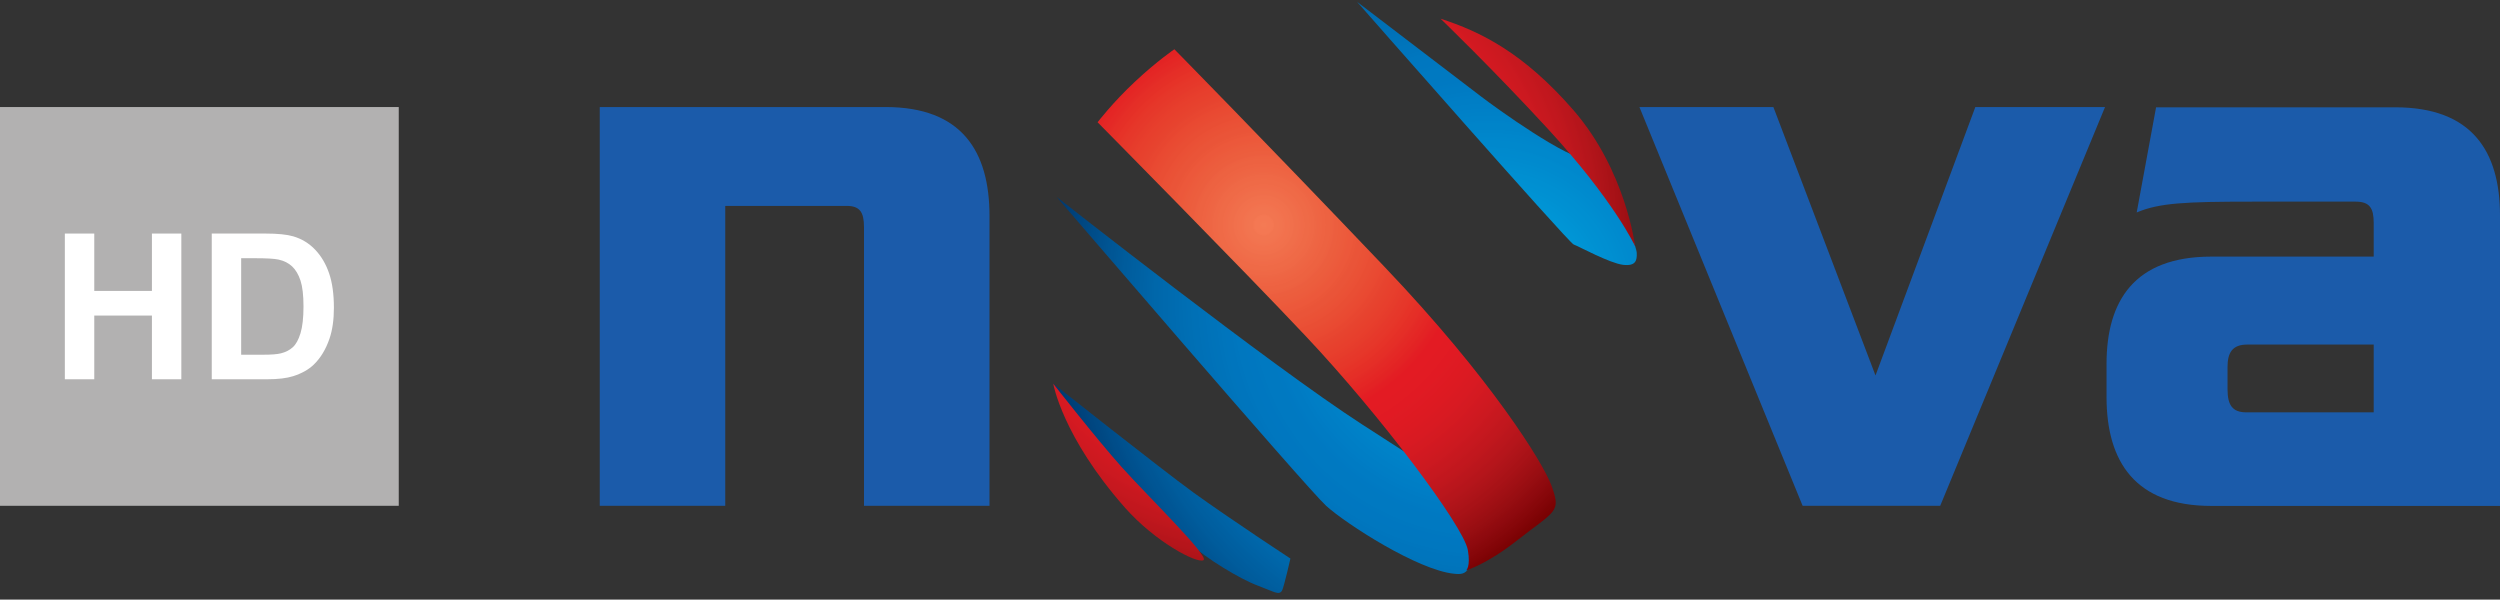<?xml version="1.0" encoding="UTF-8" standalone="no"?>
<svg xmlns="http://www.w3.org/2000/svg" height="143.91" viewBox="0 0 600 143.908" width="600" version="1.1" xmlns:xlink="http://www.w3.org/1999/xlink">
 <rect x="0" y="0" width="600" height="143.908" fill="#333333" stroke="none"/>
 <defs>
  <radialGradient id="b" xlink:href="#f" gradientUnits="userSpaceOnUse" cy="0" cx="0" gradientTransform="matrix(108.56 0 0 108.01 357.57 71.997)" r="1"/>
  <radialGradient id="f" gradientUnits="userSpaceOnUse" cy="0" cx="0" gradientTransform="matrix(96.06 0 0 96.06 308.93 421.57)" r="1">
   <stop stop-color="#18b1e7" offset="0"/>
   <stop stop-color="#12b0e6" offset=".004"/>
   <stop stop-color="#0dafe6" offset=".008"/>
   <stop stop-color="#0dafe6" offset=".012"/>
   <stop stop-color="#08afe6" offset=".016"/>
   <stop stop-color="#0baee5" offset=".02"/>
   <stop stop-color="#05ade5" offset=".024"/>
   <stop stop-color="#05ade5" offset=".027"/>
   <stop stop-color="#00ade4" offset=".031"/>
   <stop stop-color="#00ace4" offset=".035"/>
   <stop stop-color="#00ace4" offset=".039"/>
   <stop stop-color="#00abe3" offset=".043"/>
   <stop stop-color="#00aae3" offset=".047"/>
   <stop stop-color="#00aae3" offset=".051"/>
   <stop stop-color="#00aae2" offset=".055"/>
   <stop stop-color="#00a9e2" offset=".059"/>
   <stop stop-color="#00a8e1" offset=".063"/>
   <stop stop-color="#00a8e1" offset=".067"/>
   <stop stop-color="#00a8e1" offset=".071"/>
   <stop stop-color="#00a7e1" offset=".075"/>
   <stop stop-color="#00a7e1" offset=".078"/>
   <stop stop-color="#00a6e0" offset=".082"/>
   <stop stop-color="#00a5e0" offset=".086"/>
   <stop stop-color="#00a5e0" offset=".09"/>
   <stop stop-color="#00a5df" offset=".094"/>
   <stop stop-color="#00a5df" offset=".098"/>
   <stop stop-color="#00a4df" offset=".102"/>
   <stop stop-color="#00a3de" offset=".106"/>
   <stop stop-color="#00a3de" offset=".11"/>
   <stop stop-color="#00a3de" offset=".114"/>
   <stop stop-color="#00a2dd" offset=".118"/>
   <stop stop-color="#00a1dd" offset=".122"/>
   <stop stop-color="#00a1dd" offset=".125"/>
   <stop stop-color="#00a1dd" offset=".129"/>
   <stop stop-color="#00a0dc" offset=".133"/>
   <stop stop-color="#00a0dc" offset=".137"/>
   <stop stop-color="#009fdc" offset=".141"/>
   <stop stop-color="#009edb" offset=".145"/>
   <stop stop-color="#009edb" offset=".149"/>
   <stop stop-color="#009edb" offset=".153"/>
   <stop stop-color="#009dda" offset=".157"/>
   <stop stop-color="#009dda" offset=".161"/>
   <stop stop-color="#009cda" offset=".165"/>
   <stop stop-color="#009cda" offset=".169"/>
   <stop stop-color="#009cd9" offset=".173"/>
   <stop stop-color="#009bd9" offset=".176"/>
   <stop stop-color="#009ad9" offset=".18"/>
   <stop stop-color="#009ad9" offset=".184"/>
   <stop stop-color="#009ad8" offset=".188"/>
   <stop stop-color="#0099d8" offset=".192"/>
   <stop stop-color="#0098d7" offset=".196"/>
   <stop stop-color="#0098d7" offset=".2"/>
   <stop stop-color="#0098d7" offset=".204"/>
   <stop stop-color="#0098d7" offset=".208"/>
   <stop stop-color="#0097d6" offset=".212"/>
   <stop stop-color="#0096d6" offset=".216"/>
   <stop stop-color="#0096d5" offset=".22"/>
   <stop stop-color="#0096d5" offset=".224"/>
   <stop stop-color="#0095d5" offset=".227"/>
   <stop stop-color="#0095d5" offset=".231"/>
   <stop stop-color="#0094d5" offset=".235"/>
   <stop stop-color="#0094d4" offset=".239"/>
   <stop stop-color="#0093d4" offset=".243"/>
   <stop stop-color="#0093d4" offset=".247"/>
   <stop stop-color="#0092d3" offset=".251"/>
   <stop stop-color="#0092d3" offset=".255"/>
   <stop stop-color="#0091d2" offset=".259"/>
   <stop stop-color="#0091d2" offset=".263"/>
   <stop stop-color="#0090d2" offset=".267"/>
   <stop stop-color="#0090d2" offset=".271"/>
   <stop stop-color="#0090d1" offset=".275"/>
   <stop stop-color="#008fd1" offset=".278"/>
   <stop stop-color="#008fd1" offset=".282"/>
   <stop stop-color="#008fd1" offset=".286"/>
   <stop stop-color="#008ed0" offset=".29"/>
   <stop stop-color="#008ed0" offset=".294"/>
   <stop stop-color="#008dd0" offset=".298"/>
   <stop stop-color="#008dcf" offset=".302"/>
   <stop stop-color="#008ccf" offset=".306"/>
   <stop stop-color="#008ccf" offset=".31"/>
   <stop stop-color="#008bce" offset=".314"/>
   <stop stop-color="#008bce" offset=".318"/>
   <stop stop-color="#008ace" offset=".322"/>
   <stop stop-color="#008ace" offset=".325"/>
   <stop stop-color="#008acd" offset=".329"/>
   <stop stop-color="#008acd" offset=".333"/>
   <stop stop-color="#0089cd" offset=".337"/>
   <stop stop-color="#08C" offset=".341"/>
   <stop stop-color="#08C" offset=".345"/>
   <stop stop-color="#08C" offset=".349"/>
   <stop stop-color="#08C" offset=".353"/>
   <stop stop-color="#0087cc" offset=".357"/>
   <stop stop-color="#0087cb" offset=".361"/>
   <stop stop-color="#0086cb" offset=".365"/>
   <stop stop-color="#0086cb" offset=".369"/>
   <stop stop-color="#0085ca" offset=".373"/>
   <stop stop-color="#0085ca" offset=".376"/>
   <stop stop-color="#0084c9" offset=".38"/>
   <stop stop-color="#0084c9" offset=".384"/>
   <stop stop-color="#0084c9" offset=".388"/>
   <stop stop-color="#0084c9" offset=".392"/>
   <stop stop-color="#0083c9" offset=".396"/>
   <stop stop-color="#0082c8" offset=".4"/>
   <stop stop-color="#0082c8" offset=".404"/>
   <stop stop-color="#0082c8" offset=".408"/>
   <stop stop-color="#0081c7" offset=".412"/>
   <stop stop-color="#0081c7" offset=".416"/>
   <stop stop-color="#0080c7" offset=".42"/>
   <stop stop-color="#0080c7" offset=".424"/>
   <stop stop-color="#007fc6" offset=".427"/>
   <stop stop-color="#007fc6" offset=".431"/>
   <stop stop-color="#007fc6" offset=".435"/>
   <stop stop-color="#007ec5" offset=".439"/>
   <stop stop-color="#007ec5" offset=".443"/>
   <stop stop-color="#007ec5" offset=".447"/>
   <stop stop-color="#007dc5" offset=".451"/>
   <stop stop-color="#007dc5" offset=".455"/>
   <stop stop-color="#007cc4" offset=".459"/>
   <stop stop-color="#007cc4" offset=".463"/>
   <stop stop-color="#007bc3" offset=".467"/>
   <stop stop-color="#007bc3" offset=".471"/>
   <stop stop-color="#007bc3" offset=".475"/>
   <stop stop-color="#007bc3" offset=".478"/>
   <stop stop-color="#007ac3" offset=".482"/>
   <stop stop-color="#007ac2" offset=".486"/>
   <stop stop-color="#0079c2" offset=".49"/>
   <stop stop-color="#0079c2" offset=".494"/>
   <stop stop-color="#0079c1" offset=".498"/>
   <stop stop-color="#0079c1" offset=".502"/>
   <stop stop-color="#0079c1" offset=".506"/>
   <stop stop-color="#0079c1" offset=".51"/>
   <stop stop-color="#0079c1" offset=".514"/>
   <stop stop-color="#0079c1" offset=".518"/>
   <stop stop-color="#0079c1" offset=".522"/>
   <stop stop-color="#0079c1" offset=".525"/>
   <stop stop-color="#0078c0" offset=".529"/>
   <stop stop-color="#0078c0" offset=".533"/>
   <stop stop-color="#0077c0" offset=".537"/>
   <stop stop-color="#0077c0" offset=".541"/>
   <stop stop-color="#0077c0" offset=".545"/>
   <stop stop-color="#0077c0" offset=".549"/>
   <stop stop-color="#0077bf" offset=".553"/>
   <stop stop-color="#0077bf" offset=".557"/>
   <stop stop-color="#0077bf" offset=".561"/>
   <stop stop-color="#0077bf" offset=".565"/>
   <stop stop-color="#0076be" offset=".569"/>
   <stop stop-color="#0076be" offset=".573"/>
   <stop stop-color="#0075bd" offset=".576"/>
   <stop stop-color="#0075bd" offset=".58"/>
   <stop stop-color="#0075bd" offset=".584"/>
   <stop stop-color="#0075bd" offset=".588"/>
   <stop stop-color="#0075bc" offset=".592"/>
   <stop stop-color="#0075bc" offset=".596"/>
   <stop stop-color="#0074bb" offset=".6"/>
   <stop stop-color="#0074bb" offset=".604"/>
   <stop stop-color="#0073ba" offset=".608"/>
   <stop stop-color="#0073ba" offset=".612"/>
   <stop stop-color="#0073b9" offset=".616"/>
   <stop stop-color="#0073b9" offset=".62"/>
   <stop stop-color="#0072b9" offset=".624"/>
   <stop stop-color="#0072b9" offset=".627"/>
   <stop stop-color="#0071b8" offset=".631"/>
   <stop stop-color="#0071b8" offset=".635"/>
   <stop stop-color="#0071b7" offset=".639"/>
   <stop stop-color="#0071b7" offset=".643"/>
   <stop stop-color="#0070b6" offset=".647"/>
   <stop stop-color="#0070b6" offset=".651"/>
   <stop stop-color="#0070b6" offset=".655"/>
   <stop stop-color="#0070b5" offset=".659"/>
   <stop stop-color="#006fb4" offset=".663"/>
   <stop stop-color="#006fb4" offset=".667"/>
   <stop stop-color="#006eb4" offset=".671"/>
   <stop stop-color="#006eb3" offset=".675"/>
   <stop stop-color="#006eb3" offset=".678"/>
   <stop stop-color="#006db2" offset=".682"/>
   <stop stop-color="#006db2" offset=".686"/>
   <stop stop-color="#006cb1" offset=".69"/>
   <stop stop-color="#006cb1" offset=".694"/>
   <stop stop-color="#006bb0" offset=".698"/>
   <stop stop-color="#006bb0" offset=".702"/>
   <stop stop-color="#006baf" offset=".706"/>
   <stop stop-color="#006aae" offset=".71"/>
   <stop stop-color="#0069ad" offset=".714"/>
   <stop stop-color="#0069ad" offset=".718"/>
   <stop stop-color="#0069ad" offset=".722"/>
   <stop stop-color="#0068ac" offset=".725"/>
   <stop stop-color="#0068ab" offset=".729"/>
   <stop stop-color="#0067ab" offset=".733"/>
   <stop stop-color="#0067aa" offset=".737"/>
   <stop stop-color="#0067aa" offset=".741"/>
   <stop stop-color="#0066a9" offset=".745"/>
   <stop stop-color="#0065a8" offset=".749"/>
   <stop stop-color="#0065a7" offset=".753"/>
   <stop stop-color="#0064a7" offset=".757"/>
   <stop stop-color="#0063a6" offset=".761"/>
   <stop stop-color="#0063a5" offset=".765"/>
   <stop stop-color="#0062a4" offset=".769"/>
   <stop stop-color="#0062a4" offset=".773"/>
   <stop stop-color="#0061a2" offset=".776"/>
   <stop stop-color="#0060a2" offset=".78"/>
   <stop stop-color="#0060a1" offset=".784"/>
   <stop stop-color="#005fa0" offset=".788"/>
   <stop stop-color="#005fa0" offset=".792"/>
   <stop stop-color="#005e9f" offset=".796"/>
   <stop stop-color="#005d9e" offset=".8"/>
   <stop stop-color="#005d9d" offset=".804"/>
   <stop stop-color="#005c9c" offset=".808"/>
   <stop stop-color="#005c9c" offset=".812"/>
   <stop stop-color="#005b9b" offset=".816"/>
   <stop stop-color="#005a99" offset=".82"/>
   <stop stop-color="#005999" offset=".824"/>
   <stop stop-color="#005998" offset=".827"/>
   <stop stop-color="#005897" offset=".831"/>
   <stop stop-color="#005796" offset=".835"/>
   <stop stop-color="#005695" offset=".839"/>
   <stop stop-color="#005695" offset=".843"/>
   <stop stop-color="#005594" offset=".847"/>
   <stop stop-color="#005593" offset=".851"/>
   <stop stop-color="#005492" offset=".855"/>
   <stop stop-color="#005391" offset=".859"/>
   <stop stop-color="#005290" offset=".863"/>
   <stop stop-color="#00518f" offset=".867"/>
   <stop stop-color="#00518e" offset=".871"/>
   <stop stop-color="#00508d" offset=".875"/>
   <stop stop-color="#004f8c" offset=".878"/>
   <stop stop-color="#004e8b" offset=".882"/>
   <stop stop-color="#004d8a" offset=".886"/>
   <stop stop-color="#004d89" offset=".89"/>
   <stop stop-color="#004c88" offset=".894"/>
   <stop stop-color="#004b86" offset=".898"/>
   <stop stop-color="#004a85" offset=".902"/>
   <stop stop-color="#004984" offset=".906"/>
   <stop stop-color="#004883" offset=".91"/>
   <stop stop-color="#004882" offset=".914"/>
   <stop stop-color="#004681" offset=".918"/>
   <stop stop-color="#004680" offset=".922"/>
   <stop stop-color="#00457f" offset=".925"/>
   <stop stop-color="#00447e" offset=".929"/>
   <stop stop-color="#00437d" offset=".933"/>
   <stop stop-color="#00437c" offset=".937"/>
   <stop stop-color="#00417a" offset=".941"/>
   <stop stop-color="#00417a" offset=".945"/>
   <stop stop-color="#004078" offset=".949"/>
   <stop stop-color="#003f77" offset=".953"/>
   <stop stop-color="#003e76" offset=".957"/>
   <stop stop-color="#003d74" offset=".961"/>
   <stop stop-color="#003b73" offset=".965"/>
   <stop stop-color="#003b72" offset=".969"/>
   <stop stop-color="#003a71" offset=".973"/>
   <stop stop-color="#003970" offset=".976"/>
   <stop stop-color="#00386f" offset=".98"/>
   <stop stop-color="#00376d" offset=".984"/>
   <stop stop-color="#00366c" offset=".988"/>
   <stop stop-color="#00346b" offset=".992"/>
   <stop stop-color="#00336a" offset=".996"/>
   <stop stop-color="#003369" offset="1"/>
  </radialGradient>
  <radialGradient id="c" gradientUnits="userSpaceOnUse" cy="0" cx="0" gradientTransform="matrix(108.56 0 0 108.01 357.57 71.997)" r="1">
   <stop stop-color="#18b1e7" offset="0"/>
   <stop stop-color="#12b0e6" offset=".004"/>
   <stop stop-color="#0dafe6" offset=".008"/>
   <stop stop-color="#0dafe6" offset=".012"/>
   <stop stop-color="#08afe6" offset=".016"/>
   <stop stop-color="#0baee5" offset=".02"/>
   <stop stop-color="#05ade5" offset=".024"/>
   <stop stop-color="#05ade5" offset=".027"/>
   <stop stop-color="#00ade4" offset=".031"/>
   <stop stop-color="#00ace4" offset=".035"/>
   <stop stop-color="#00ace4" offset=".039"/>
   <stop stop-color="#00abe3" offset=".043"/>
   <stop stop-color="#00aae3" offset=".047"/>
   <stop stop-color="#00aae3" offset=".051"/>
   <stop stop-color="#00aae2" offset=".055"/>
   <stop stop-color="#00a9e2" offset=".059"/>
   <stop stop-color="#00a8e1" offset=".063"/>
   <stop stop-color="#00a8e1" offset=".067"/>
   <stop stop-color="#00a8e1" offset=".071"/>
   <stop stop-color="#00a7e1" offset=".075"/>
   <stop stop-color="#00a7e1" offset=".078"/>
   <stop stop-color="#00a6e0" offset=".082"/>
   <stop stop-color="#00a5e0" offset=".086"/>
   <stop stop-color="#00a5e0" offset=".09"/>
   <stop stop-color="#00a5df" offset=".094"/>
   <stop stop-color="#00a5df" offset=".098"/>
   <stop stop-color="#00a4df" offset=".102"/>
   <stop stop-color="#00a3de" offset=".106"/>
   <stop stop-color="#00a3de" offset=".11"/>
   <stop stop-color="#00a3de" offset=".114"/>
   <stop stop-color="#00a2dd" offset=".118"/>
   <stop stop-color="#00a1dd" offset=".122"/>
   <stop stop-color="#00a1dd" offset=".125"/>
   <stop stop-color="#00a1dd" offset=".129"/>
   <stop stop-color="#00a0dc" offset=".133"/>
   <stop stop-color="#00a0dc" offset=".137"/>
   <stop stop-color="#009fdc" offset=".141"/>
   <stop stop-color="#009edb" offset=".145"/>
   <stop stop-color="#009edb" offset=".149"/>
   <stop stop-color="#009edb" offset=".153"/>
   <stop stop-color="#009dda" offset=".157"/>
   <stop stop-color="#009dda" offset=".161"/>
   <stop stop-color="#009cda" offset=".165"/>
   <stop stop-color="#009cda" offset=".169"/>
   <stop stop-color="#009cd9" offset=".173"/>
   <stop stop-color="#009bd9" offset=".176"/>
   <stop stop-color="#009ad9" offset=".18"/>
   <stop stop-color="#009ad9" offset=".184"/>
   <stop stop-color="#009ad8" offset=".188"/>
   <stop stop-color="#0099d8" offset=".192"/>
   <stop stop-color="#0098d7" offset=".196"/>
   <stop stop-color="#0098d7" offset=".2"/>
   <stop stop-color="#0098d7" offset=".204"/>
   <stop stop-color="#0098d7" offset=".208"/>
   <stop stop-color="#0097d6" offset=".212"/>
   <stop stop-color="#0096d6" offset=".216"/>
   <stop stop-color="#0096d5" offset=".22"/>
   <stop stop-color="#0096d5" offset=".224"/>
   <stop stop-color="#0095d5" offset=".227"/>
   <stop stop-color="#0095d5" offset=".231"/>
   <stop stop-color="#0094d5" offset=".235"/>
   <stop stop-color="#0094d4" offset=".239"/>
   <stop stop-color="#0093d4" offset=".243"/>
   <stop stop-color="#0093d4" offset=".247"/>
   <stop stop-color="#0092d3" offset=".251"/>
   <stop stop-color="#0092d3" offset=".255"/>
   <stop stop-color="#0091d2" offset=".259"/>
   <stop stop-color="#0091d2" offset=".263"/>
   <stop stop-color="#0090d2" offset=".267"/>
   <stop stop-color="#0090d2" offset=".271"/>
   <stop stop-color="#0090d1" offset=".275"/>
   <stop stop-color="#008fd1" offset=".278"/>
   <stop stop-color="#008fd1" offset=".282"/>
   <stop stop-color="#008fd1" offset=".286"/>
   <stop stop-color="#008ed0" offset=".29"/>
   <stop stop-color="#008ed0" offset=".294"/>
   <stop stop-color="#008dd0" offset=".298"/>
   <stop stop-color="#008dcf" offset=".302"/>
   <stop stop-color="#008ccf" offset=".306"/>
   <stop stop-color="#008ccf" offset=".31"/>
   <stop stop-color="#008bce" offset=".314"/>
   <stop stop-color="#008bce" offset=".318"/>
   <stop stop-color="#008ace" offset=".322"/>
   <stop stop-color="#008ace" offset=".325"/>
   <stop stop-color="#008acd" offset=".329"/>
   <stop stop-color="#008acd" offset=".333"/>
   <stop stop-color="#0089cd" offset=".337"/>
   <stop stop-color="#08C" offset=".341"/>
   <stop stop-color="#08C" offset=".345"/>
   <stop stop-color="#08C" offset=".349"/>
   <stop stop-color="#08C" offset=".353"/>
   <stop stop-color="#0087cc" offset=".357"/>
   <stop stop-color="#0087cb" offset=".361"/>
   <stop stop-color="#0086cb" offset=".365"/>
   <stop stop-color="#0086cb" offset=".369"/>
   <stop stop-color="#0085ca" offset=".373"/>
   <stop stop-color="#0085ca" offset=".376"/>
   <stop stop-color="#0084c9" offset=".38"/>
   <stop stop-color="#0084c9" offset=".384"/>
   <stop stop-color="#0084c9" offset=".388"/>
   <stop stop-color="#0084c9" offset=".392"/>
   <stop stop-color="#0083c9" offset=".396"/>
   <stop stop-color="#0082c8" offset=".4"/>
   <stop stop-color="#0082c8" offset=".404"/>
   <stop stop-color="#0082c8" offset=".408"/>
   <stop stop-color="#0081c7" offset=".412"/>
   <stop stop-color="#0081c7" offset=".416"/>
   <stop stop-color="#0080c7" offset=".42"/>
   <stop stop-color="#0080c7" offset=".424"/>
   <stop stop-color="#007fc6" offset=".427"/>
   <stop stop-color="#007fc6" offset=".431"/>
   <stop stop-color="#007fc6" offset=".435"/>
   <stop stop-color="#007ec5" offset=".439"/>
   <stop stop-color="#007ec5" offset=".443"/>
   <stop stop-color="#007ec5" offset=".447"/>
   <stop stop-color="#007dc5" offset=".451"/>
   <stop stop-color="#007dc5" offset=".455"/>
   <stop stop-color="#007cc4" offset=".459"/>
   <stop stop-color="#007cc4" offset=".463"/>
   <stop stop-color="#007bc3" offset=".467"/>
   <stop stop-color="#007bc3" offset=".471"/>
   <stop stop-color="#007bc3" offset=".475"/>
   <stop stop-color="#007bc3" offset=".478"/>
   <stop stop-color="#007ac3" offset=".482"/>
   <stop stop-color="#007ac2" offset=".486"/>
   <stop stop-color="#0079c2" offset=".49"/>
   <stop stop-color="#0079c2" offset=".494"/>
   <stop stop-color="#0079c1" offset=".498"/>
   <stop stop-color="#0079c1" offset=".502"/>
   <stop stop-color="#0079c1" offset=".506"/>
   <stop stop-color="#0079c1" offset=".51"/>
   <stop stop-color="#0079c1" offset=".514"/>
   <stop stop-color="#0079c1" offset=".518"/>
   <stop stop-color="#0079c1" offset=".522"/>
   <stop stop-color="#0079c1" offset=".525"/>
   <stop stop-color="#0078c0" offset=".529"/>
   <stop stop-color="#0078c0" offset=".533"/>
   <stop stop-color="#0077c0" offset=".537"/>
   <stop stop-color="#0077c0" offset=".541"/>
   <stop stop-color="#0077c0" offset=".545"/>
   <stop stop-color="#0077c0" offset=".549"/>
   <stop stop-color="#0077bf" offset=".553"/>
   <stop stop-color="#0077bf" offset=".557"/>
   <stop stop-color="#0077bf" offset=".561"/>
   <stop stop-color="#0077bf" offset=".565"/>
   <stop stop-color="#0076be" offset=".569"/>
   <stop stop-color="#0076be" offset=".573"/>
   <stop stop-color="#0075bd" offset=".576"/>
   <stop stop-color="#0075bd" offset=".58"/>
   <stop stop-color="#0075bd" offset=".584"/>
   <stop stop-color="#0075bd" offset=".588"/>
   <stop stop-color="#0075bc" offset=".592"/>
   <stop stop-color="#0075bc" offset=".596"/>
   <stop stop-color="#0074bb" offset=".6"/>
   <stop stop-color="#0074bb" offset=".604"/>
   <stop stop-color="#0073ba" offset=".608"/>
   <stop stop-color="#0073ba" offset=".612"/>
   <stop stop-color="#0073b9" offset=".616"/>
   <stop stop-color="#0073b9" offset=".62"/>
   <stop stop-color="#0072b9" offset=".624"/>
   <stop stop-color="#0072b9" offset=".627"/>
   <stop stop-color="#0071b8" offset=".631"/>
   <stop stop-color="#0071b8" offset=".635"/>
   <stop stop-color="#0071b7" offset=".639"/>
   <stop stop-color="#0071b7" offset=".643"/>
   <stop stop-color="#0070b6" offset=".647"/>
   <stop stop-color="#0070b6" offset=".651"/>
   <stop stop-color="#0070b6" offset=".655"/>
   <stop stop-color="#0070b5" offset=".659"/>
   <stop stop-color="#006fb4" offset=".663"/>
   <stop stop-color="#006fb4" offset=".667"/>
   <stop stop-color="#006eb4" offset=".671"/>
   <stop stop-color="#006eb3" offset=".675"/>
   <stop stop-color="#006eb3" offset=".678"/>
   <stop stop-color="#006db2" offset=".682"/>
   <stop stop-color="#006db2" offset=".686"/>
   <stop stop-color="#006cb1" offset=".69"/>
   <stop stop-color="#006cb1" offset=".694"/>
   <stop stop-color="#006bb0" offset=".698"/>
   <stop stop-color="#006bb0" offset=".702"/>
   <stop stop-color="#006baf" offset=".706"/>
   <stop stop-color="#006aae" offset=".71"/>
   <stop stop-color="#0069ad" offset=".714"/>
   <stop stop-color="#0069ad" offset=".718"/>
   <stop stop-color="#0069ad" offset=".722"/>
   <stop stop-color="#0068ac" offset=".725"/>
   <stop stop-color="#0068ab" offset=".729"/>
   <stop stop-color="#0067ab" offset=".733"/>
   <stop stop-color="#0067aa" offset=".737"/>
   <stop stop-color="#0067aa" offset=".741"/>
   <stop stop-color="#0066a9" offset=".745"/>
   <stop stop-color="#0065a8" offset=".749"/>
   <stop stop-color="#0065a7" offset=".753"/>
   <stop stop-color="#0064a7" offset=".757"/>
   <stop stop-color="#0063a6" offset=".761"/>
   <stop stop-color="#0063a5" offset=".765"/>
   <stop stop-color="#0062a4" offset=".769"/>
   <stop stop-color="#0062a4" offset=".773"/>
   <stop stop-color="#0061a2" offset=".776"/>
   <stop stop-color="#0060a2" offset=".78"/>
   <stop stop-color="#0060a1" offset=".784"/>
   <stop stop-color="#005fa0" offset=".788"/>
   <stop stop-color="#005fa0" offset=".792"/>
   <stop stop-color="#005e9f" offset=".796"/>
   <stop stop-color="#005d9e" offset=".8"/>
   <stop stop-color="#005d9d" offset=".804"/>
   <stop stop-color="#005c9c" offset=".808"/>
   <stop stop-color="#005c9c" offset=".812"/>
   <stop stop-color="#005b9b" offset=".816"/>
   <stop stop-color="#005a99" offset=".82"/>
   <stop stop-color="#005999" offset=".824"/>
   <stop stop-color="#005998" offset=".827"/>
   <stop stop-color="#005897" offset=".831"/>
   <stop stop-color="#005796" offset=".835"/>
   <stop stop-color="#005695" offset=".839"/>
   <stop stop-color="#005695" offset=".843"/>
   <stop stop-color="#005594" offset=".847"/>
   <stop stop-color="#005593" offset=".851"/>
   <stop stop-color="#005492" offset=".855"/>
   <stop stop-color="#005391" offset=".859"/>
   <stop stop-color="#005290" offset=".863"/>
   <stop stop-color="#00518f" offset=".867"/>
   <stop stop-color="#00518e" offset=".871"/>
   <stop stop-color="#00508d" offset=".875"/>
   <stop stop-color="#004f8c" offset=".878"/>
   <stop stop-color="#004e8b" offset=".882"/>
   <stop stop-color="#004d8a" offset=".886"/>
   <stop stop-color="#004d89" offset=".89"/>
   <stop stop-color="#004c88" offset=".894"/>
   <stop stop-color="#004b86" offset=".898"/>
   <stop stop-color="#004a85" offset=".902"/>
   <stop stop-color="#004984" offset=".906"/>
   <stop stop-color="#004883" offset=".91"/>
   <stop stop-color="#004882" offset=".914"/>
   <stop stop-color="#004681" offset=".918"/>
   <stop stop-color="#004680" offset=".922"/>
   <stop stop-color="#00457f" offset=".925"/>
   <stop stop-color="#00447e" offset=".929"/>
   <stop stop-color="#00437d" offset=".933"/>
   <stop stop-color="#00437c" offset=".937"/>
   <stop stop-color="#00417a" offset=".941"/>
   <stop stop-color="#00417a" offset=".945"/>
   <stop stop-color="#004078" offset=".949"/>
   <stop stop-color="#003f77" offset=".953"/>
   <stop stop-color="#003e76" offset=".957"/>
   <stop stop-color="#003d74" offset=".961"/>
   <stop stop-color="#003b73" offset=".965"/>
   <stop stop-color="#003b72" offset=".969"/>
   <stop stop-color="#003a71" offset=".973"/>
   <stop stop-color="#003970" offset=".976"/>
   <stop stop-color="#00386f" offset=".98"/>
   <stop stop-color="#00376d" offset=".984"/>
   <stop stop-color="#00366c" offset=".988"/>
   <stop stop-color="#00346b" offset=".992"/>
   <stop stop-color="#00336a" offset=".996"/>
   <stop stop-color="#003369" offset="1"/>
  </radialGradient>
  <radialGradient id="d" gradientUnits="userSpaceOnUse" cy="0" cx="0" gradientTransform="matrix(108.56 0 0 108.01 357.57 71.997)" r="1">
   <stop stop-color="#18b1e7" offset="0"/>
   <stop stop-color="#12b0e6" offset=".004"/>
   <stop stop-color="#0dafe6" offset=".008"/>
   <stop stop-color="#0dafe6" offset=".012"/>
   <stop stop-color="#08afe6" offset=".016"/>
   <stop stop-color="#0baee5" offset=".02"/>
   <stop stop-color="#05ade5" offset=".024"/>
   <stop stop-color="#05ade5" offset=".027"/>
   <stop stop-color="#00ade4" offset=".031"/>
   <stop stop-color="#00ace4" offset=".035"/>
   <stop stop-color="#00ace4" offset=".039"/>
   <stop stop-color="#00abe3" offset=".043"/>
   <stop stop-color="#00aae3" offset=".047"/>
   <stop stop-color="#00aae3" offset=".051"/>
   <stop stop-color="#00aae2" offset=".055"/>
   <stop stop-color="#00a9e2" offset=".059"/>
   <stop stop-color="#00a8e1" offset=".063"/>
   <stop stop-color="#00a8e1" offset=".067"/>
   <stop stop-color="#00a8e1" offset=".071"/>
   <stop stop-color="#00a7e1" offset=".075"/>
   <stop stop-color="#00a7e1" offset=".078"/>
   <stop stop-color="#00a6e0" offset=".082"/>
   <stop stop-color="#00a5e0" offset=".086"/>
   <stop stop-color="#00a5e0" offset=".09"/>
   <stop stop-color="#00a5df" offset=".094"/>
   <stop stop-color="#00a5df" offset=".098"/>
   <stop stop-color="#00a4df" offset=".102"/>
   <stop stop-color="#00a3de" offset=".106"/>
   <stop stop-color="#00a3de" offset=".11"/>
   <stop stop-color="#00a3de" offset=".114"/>
   <stop stop-color="#00a2dd" offset=".118"/>
   <stop stop-color="#00a1dd" offset=".122"/>
   <stop stop-color="#00a1dd" offset=".125"/>
   <stop stop-color="#00a1dd" offset=".129"/>
   <stop stop-color="#00a0dc" offset=".133"/>
   <stop stop-color="#00a0dc" offset=".137"/>
   <stop stop-color="#009fdc" offset=".141"/>
   <stop stop-color="#009edb" offset=".145"/>
   <stop stop-color="#009edb" offset=".149"/>
   <stop stop-color="#009edb" offset=".153"/>
   <stop stop-color="#009dda" offset=".157"/>
   <stop stop-color="#009dda" offset=".161"/>
   <stop stop-color="#009cda" offset=".165"/>
   <stop stop-color="#009cda" offset=".169"/>
   <stop stop-color="#009cd9" offset=".173"/>
   <stop stop-color="#009bd9" offset=".176"/>
   <stop stop-color="#009ad9" offset=".18"/>
   <stop stop-color="#009ad9" offset=".184"/>
   <stop stop-color="#009ad8" offset=".188"/>
   <stop stop-color="#0099d8" offset=".192"/>
   <stop stop-color="#0098d7" offset=".196"/>
   <stop stop-color="#0098d7" offset=".2"/>
   <stop stop-color="#0098d7" offset=".204"/>
   <stop stop-color="#0098d7" offset=".208"/>
   <stop stop-color="#0097d6" offset=".212"/>
   <stop stop-color="#0096d6" offset=".216"/>
   <stop stop-color="#0096d5" offset=".22"/>
   <stop stop-color="#0096d5" offset=".224"/>
   <stop stop-color="#0095d5" offset=".227"/>
   <stop stop-color="#0095d5" offset=".231"/>
   <stop stop-color="#0094d5" offset=".235"/>
   <stop stop-color="#0094d4" offset=".239"/>
   <stop stop-color="#0093d4" offset=".243"/>
   <stop stop-color="#0093d4" offset=".247"/>
   <stop stop-color="#0092d3" offset=".251"/>
   <stop stop-color="#0092d3" offset=".255"/>
   <stop stop-color="#0091d2" offset=".259"/>
   <stop stop-color="#0091d2" offset=".263"/>
   <stop stop-color="#0090d2" offset=".267"/>
   <stop stop-color="#0090d2" offset=".271"/>
   <stop stop-color="#0090d1" offset=".275"/>
   <stop stop-color="#008fd1" offset=".278"/>
   <stop stop-color="#008fd1" offset=".282"/>
   <stop stop-color="#008fd1" offset=".286"/>
   <stop stop-color="#008ed0" offset=".29"/>
   <stop stop-color="#008ed0" offset=".294"/>
   <stop stop-color="#008dd0" offset=".298"/>
   <stop stop-color="#008dcf" offset=".302"/>
   <stop stop-color="#008ccf" offset=".306"/>
   <stop stop-color="#008ccf" offset=".31"/>
   <stop stop-color="#008bce" offset=".314"/>
   <stop stop-color="#008bce" offset=".318"/>
   <stop stop-color="#008ace" offset=".322"/>
   <stop stop-color="#008ace" offset=".325"/>
   <stop stop-color="#008acd" offset=".329"/>
   <stop stop-color="#008acd" offset=".333"/>
   <stop stop-color="#0089cd" offset=".337"/>
   <stop stop-color="#08C" offset=".341"/>
   <stop stop-color="#08C" offset=".345"/>
   <stop stop-color="#08C" offset=".349"/>
   <stop stop-color="#08C" offset=".353"/>
   <stop stop-color="#0087cc" offset=".357"/>
   <stop stop-color="#0087cb" offset=".361"/>
   <stop stop-color="#0086cb" offset=".365"/>
   <stop stop-color="#0086cb" offset=".369"/>
   <stop stop-color="#0085ca" offset=".373"/>
   <stop stop-color="#0085ca" offset=".376"/>
   <stop stop-color="#0084c9" offset=".38"/>
   <stop stop-color="#0084c9" offset=".384"/>
   <stop stop-color="#0084c9" offset=".388"/>
   <stop stop-color="#0084c9" offset=".392"/>
   <stop stop-color="#0083c9" offset=".396"/>
   <stop stop-color="#0082c8" offset=".4"/>
   <stop stop-color="#0082c8" offset=".404"/>
   <stop stop-color="#0082c8" offset=".408"/>
   <stop stop-color="#0081c7" offset=".412"/>
   <stop stop-color="#0081c7" offset=".416"/>
   <stop stop-color="#0080c7" offset=".42"/>
   <stop stop-color="#0080c7" offset=".424"/>
   <stop stop-color="#007fc6" offset=".427"/>
   <stop stop-color="#007fc6" offset=".431"/>
   <stop stop-color="#007fc6" offset=".435"/>
   <stop stop-color="#007ec5" offset=".439"/>
   <stop stop-color="#007ec5" offset=".443"/>
   <stop stop-color="#007ec5" offset=".447"/>
   <stop stop-color="#007dc5" offset=".451"/>
   <stop stop-color="#007dc5" offset=".455"/>
   <stop stop-color="#007cc4" offset=".459"/>
   <stop stop-color="#007cc4" offset=".463"/>
   <stop stop-color="#007bc3" offset=".467"/>
   <stop stop-color="#007bc3" offset=".471"/>
   <stop stop-color="#007bc3" offset=".475"/>
   <stop stop-color="#007bc3" offset=".478"/>
   <stop stop-color="#007ac3" offset=".482"/>
   <stop stop-color="#007ac2" offset=".486"/>
   <stop stop-color="#0079c2" offset=".49"/>
   <stop stop-color="#0079c2" offset=".494"/>
   <stop stop-color="#0079c1" offset=".498"/>
   <stop stop-color="#0079c1" offset=".502"/>
   <stop stop-color="#0079c1" offset=".506"/>
   <stop stop-color="#0079c1" offset=".51"/>
   <stop stop-color="#0079c1" offset=".514"/>
   <stop stop-color="#0079c1" offset=".518"/>
   <stop stop-color="#0079c1" offset=".522"/>
   <stop stop-color="#0079c1" offset=".525"/>
   <stop stop-color="#0078c0" offset=".529"/>
   <stop stop-color="#0078c0" offset=".533"/>
   <stop stop-color="#0077c0" offset=".537"/>
   <stop stop-color="#0077c0" offset=".541"/>
   <stop stop-color="#0077c0" offset=".545"/>
   <stop stop-color="#0077c0" offset=".549"/>
   <stop stop-color="#0077bf" offset=".553"/>
   <stop stop-color="#0077bf" offset=".557"/>
   <stop stop-color="#0077bf" offset=".561"/>
   <stop stop-color="#0077bf" offset=".565"/>
   <stop stop-color="#0076be" offset=".569"/>
   <stop stop-color="#0076be" offset=".573"/>
   <stop stop-color="#0075bd" offset=".576"/>
   <stop stop-color="#0075bd" offset=".58"/>
   <stop stop-color="#0075bd" offset=".584"/>
   <stop stop-color="#0075bd" offset=".588"/>
   <stop stop-color="#0075bc" offset=".592"/>
   <stop stop-color="#0075bc" offset=".596"/>
   <stop stop-color="#0074bb" offset=".6"/>
   <stop stop-color="#0074bb" offset=".604"/>
   <stop stop-color="#0073ba" offset=".608"/>
   <stop stop-color="#0073ba" offset=".612"/>
   <stop stop-color="#0073b9" offset=".616"/>
   <stop stop-color="#0073b9" offset=".62"/>
   <stop stop-color="#0072b9" offset=".624"/>
   <stop stop-color="#0072b9" offset=".627"/>
   <stop stop-color="#0071b8" offset=".631"/>
   <stop stop-color="#0071b8" offset=".635"/>
   <stop stop-color="#0071b7" offset=".639"/>
   <stop stop-color="#0071b7" offset=".643"/>
   <stop stop-color="#0070b6" offset=".647"/>
   <stop stop-color="#0070b6" offset=".651"/>
   <stop stop-color="#0070b6" offset=".655"/>
   <stop stop-color="#0070b5" offset=".659"/>
   <stop stop-color="#006fb4" offset=".663"/>
   <stop stop-color="#006fb4" offset=".667"/>
   <stop stop-color="#006eb4" offset=".671"/>
   <stop stop-color="#006eb3" offset=".675"/>
   <stop stop-color="#006eb3" offset=".678"/>
   <stop stop-color="#006db2" offset=".682"/>
   <stop stop-color="#006db2" offset=".686"/>
   <stop stop-color="#006cb1" offset=".69"/>
   <stop stop-color="#006cb1" offset=".694"/>
   <stop stop-color="#006bb0" offset=".698"/>
   <stop stop-color="#006bb0" offset=".702"/>
   <stop stop-color="#006baf" offset=".706"/>
   <stop stop-color="#006aae" offset=".71"/>
   <stop stop-color="#0069ad" offset=".714"/>
   <stop stop-color="#0069ad" offset=".718"/>
   <stop stop-color="#0069ad" offset=".722"/>
   <stop stop-color="#0068ac" offset=".725"/>
   <stop stop-color="#0068ab" offset=".729"/>
   <stop stop-color="#0067ab" offset=".733"/>
   <stop stop-color="#0067aa" offset=".737"/>
   <stop stop-color="#0067aa" offset=".741"/>
   <stop stop-color="#0066a9" offset=".745"/>
   <stop stop-color="#0065a8" offset=".749"/>
   <stop stop-color="#0065a7" offset=".753"/>
   <stop stop-color="#0064a7" offset=".757"/>
   <stop stop-color="#0063a6" offset=".761"/>
   <stop stop-color="#0063a5" offset=".765"/>
   <stop stop-color="#0062a4" offset=".769"/>
   <stop stop-color="#0062a4" offset=".773"/>
   <stop stop-color="#0061a2" offset=".776"/>
   <stop stop-color="#0060a2" offset=".78"/>
   <stop stop-color="#0060a1" offset=".784"/>
   <stop stop-color="#005fa0" offset=".788"/>
   <stop stop-color="#005fa0" offset=".792"/>
   <stop stop-color="#005e9f" offset=".796"/>
   <stop stop-color="#005d9e" offset=".8"/>
   <stop stop-color="#005d9d" offset=".804"/>
   <stop stop-color="#005c9c" offset=".808"/>
   <stop stop-color="#005c9c" offset=".812"/>
   <stop stop-color="#005b9b" offset=".816"/>
   <stop stop-color="#005a99" offset=".82"/>
   <stop stop-color="#005999" offset=".824"/>
   <stop stop-color="#005998" offset=".827"/>
   <stop stop-color="#005897" offset=".831"/>
   <stop stop-color="#005796" offset=".835"/>
   <stop stop-color="#005695" offset=".839"/>
   <stop stop-color="#005695" offset=".843"/>
   <stop stop-color="#005594" offset=".847"/>
   <stop stop-color="#005593" offset=".851"/>
   <stop stop-color="#005492" offset=".855"/>
   <stop stop-color="#005391" offset=".859"/>
   <stop stop-color="#005290" offset=".863"/>
   <stop stop-color="#00518f" offset=".867"/>
   <stop stop-color="#00518e" offset=".871"/>
   <stop stop-color="#00508d" offset=".875"/>
   <stop stop-color="#004f8c" offset=".878"/>
   <stop stop-color="#004e8b" offset=".882"/>
   <stop stop-color="#004d8a" offset=".886"/>
   <stop stop-color="#004d89" offset=".89"/>
   <stop stop-color="#004c88" offset=".894"/>
   <stop stop-color="#004b86" offset=".898"/>
   <stop stop-color="#004a85" offset=".902"/>
   <stop stop-color="#004984" offset=".906"/>
   <stop stop-color="#004883" offset=".91"/>
   <stop stop-color="#004882" offset=".914"/>
   <stop stop-color="#004681" offset=".918"/>
   <stop stop-color="#004680" offset=".922"/>
   <stop stop-color="#00457f" offset=".925"/>
   <stop stop-color="#00447e" offset=".929"/>
   <stop stop-color="#00437d" offset=".933"/>
   <stop stop-color="#00437c" offset=".937"/>
   <stop stop-color="#00417a" offset=".941"/>
   <stop stop-color="#00417a" offset=".945"/>
   <stop stop-color="#004078" offset=".949"/>
   <stop stop-color="#003f77" offset=".953"/>
   <stop stop-color="#003e76" offset=".957"/>
   <stop stop-color="#003d74" offset=".961"/>
   <stop stop-color="#003b73" offset=".965"/>
   <stop stop-color="#003b72" offset=".969"/>
   <stop stop-color="#003a71" offset=".973"/>
   <stop stop-color="#003970" offset=".976"/>
   <stop stop-color="#00386f" offset=".98"/>
   <stop stop-color="#00376d" offset=".984"/>
   <stop stop-color="#00366c" offset=".988"/>
   <stop stop-color="#00346b" offset=".992"/>
   <stop stop-color="#00336a" offset=".996"/>
   <stop stop-color="#003369" offset="1"/>
  </radialGradient>
  <radialGradient id="a" xlink:href="#g" gradientUnits="userSpaceOnUse" cy="0" cx="0" gradientTransform="matrix(98.219 0 0 97.72 303.29 53.993)" r="1"/>
  <radialGradient id="g" gradientUnits="userSpaceOnUse" cy="0" cx="0" gradientTransform="matrix(86.909 0 0 86.909 260.9 405.56)" r="1">
   <stop stop-color="#f47a54" offset="0"/>
   <stop stop-color="#f47a54" offset=".004"/>
   <stop stop-color="#f47953" offset=".008"/>
   <stop stop-color="#f47853" offset=".012"/>
   <stop stop-color="#f47853" offset=".016"/>
   <stop stop-color="#f47853" offset=".02"/>
   <stop stop-color="#f47752" offset=".024"/>
   <stop stop-color="#f27550" offset=".027"/>
   <stop stop-color="#f27550" offset=".031"/>
   <stop stop-color="#f27550" offset=".035"/>
   <stop stop-color="#f27450" offset=".039"/>
   <stop stop-color="#f2744f" offset=".043"/>
   <stop stop-color="#f2734f" offset=".047"/>
   <stop stop-color="#f2724e" offset=".051"/>
   <stop stop-color="#f2714d" offset=".055"/>
   <stop stop-color="#f2714d" offset=".059"/>
   <stop stop-color="#f1714d" offset=".063"/>
   <stop stop-color="#f1704c" offset=".067"/>
   <stop stop-color="#f1704c" offset=".071"/>
   <stop stop-color="#f06e4b" offset=".075"/>
   <stop stop-color="#f06e4a" offset=".078"/>
   <stop stop-color="#f06e4a" offset=".082"/>
   <stop stop-color="#f06d4a" offset=".086"/>
   <stop stop-color="#f06c49" offset=".09"/>
   <stop stop-color="#f06b49" offset=".094"/>
   <stop stop-color="#f06b48" offset=".098"/>
   <stop stop-color="#ef6a47" offset=".102"/>
   <stop stop-color="#ef6a47" offset=".106"/>
   <stop stop-color="#ef6a47" offset=".11"/>
   <stop stop-color="#ef6946" offset=".114"/>
   <stop stop-color="#ef6846" offset=".118"/>
   <stop stop-color="#ef6846" offset=".122"/>
   <stop stop-color="#ee6745" offset=".125"/>
   <stop stop-color="#E64" offset=".129"/>
   <stop stop-color="#ee6544" offset=".133"/>
   <stop stop-color="#ee6543" offset=".137"/>
   <stop stop-color="#ee6443" offset=".141"/>
   <stop stop-color="#ee6342" offset=".145"/>
   <stop stop-color="#ee6342" offset=".149"/>
   <stop stop-color="#ed6241" offset=".153"/>
   <stop stop-color="#ed6241" offset=".157"/>
   <stop stop-color="#ed6241" offset=".161"/>
   <stop stop-color="#ed6140" offset=".165"/>
   <stop stop-color="#ed6040" offset=".169"/>
   <stop stop-color="#ec5e3f" offset=".173"/>
   <stop stop-color="#ec5e3e" offset=".176"/>
   <stop stop-color="#ec5e3e" offset=".18"/>
   <stop stop-color="#ec5d3d" offset=".184"/>
   <stop stop-color="#ec5d3d" offset=".188"/>
   <stop stop-color="#ec5c3d" offset=".192"/>
   <stop stop-color="#ec5b3d" offset=".196"/>
   <stop stop-color="#ec5b3c" offset=".2"/>
   <stop stop-color="#ec5a3b" offset=".204"/>
   <stop stop-color="#ec593b" offset=".208"/>
   <stop stop-color="#ec583b" offset=".212"/>
   <stop stop-color="#ec583b" offset=".216"/>
   <stop stop-color="#ec583a" offset=".22"/>
   <stop stop-color="#eb5639" offset=".224"/>
   <stop stop-color="#eb5639" offset=".227"/>
   <stop stop-color="#ea5538" offset=".231"/>
   <stop stop-color="#ea5438" offset=".235"/>
   <stop stop-color="#ea5438" offset=".239"/>
   <stop stop-color="#ea5438" offset=".243"/>
   <stop stop-color="#ea5337" offset=".247"/>
   <stop stop-color="#ea5236" offset=".251"/>
   <stop stop-color="#ea5236" offset=".255"/>
   <stop stop-color="#ea5136" offset=".259"/>
   <stop stop-color="#ea5036" offset=".263"/>
   <stop stop-color="#ea5035" offset=".267"/>
   <stop stop-color="#e94e34" offset=".271"/>
   <stop stop-color="#e94e34" offset=".275"/>
   <stop stop-color="#e94e34" offset=".278"/>
   <stop stop-color="#e94d34" offset=".282"/>
   <stop stop-color="#e94c33" offset=".286"/>
   <stop stop-color="#e94b33" offset=".29"/>
   <stop stop-color="#e94b32" offset=".294"/>
   <stop stop-color="#e94a32" offset=".298"/>
   <stop stop-color="#e94932" offset=".302"/>
   <stop stop-color="#e94931" offset=".306"/>
   <stop stop-color="#e84731" offset=".31"/>
   <stop stop-color="#e84630" offset=".314"/>
   <stop stop-color="#e84630" offset=".318"/>
   <stop stop-color="#e74530" offset=".322"/>
   <stop stop-color="#e7442f" offset=".325"/>
   <stop stop-color="#e7432f" offset=".329"/>
   <stop stop-color="#e7432e" offset=".333"/>
   <stop stop-color="#e7422e" offset=".337"/>
   <stop stop-color="#e7412e" offset=".341"/>
   <stop stop-color="#e7412d" offset=".345"/>
   <stop stop-color="#e7402d" offset=".349"/>
   <stop stop-color="#e73f2d" offset=".353"/>
   <stop stop-color="#e73f2d" offset=".357"/>
   <stop stop-color="#e73e2c" offset=".361"/>
   <stop stop-color="#e73d2c" offset=".365"/>
   <stop stop-color="#e63c2c" offset=".369"/>
   <stop stop-color="#e63c2b" offset=".373"/>
   <stop stop-color="#e63b2b" offset=".376"/>
   <stop stop-color="#e6392b" offset=".38"/>
   <stop stop-color="#e6392b" offset=".384"/>
   <stop stop-color="#e6382a" offset=".388"/>
   <stop stop-color="#e6372a" offset=".392"/>
   <stop stop-color="#e6372a" offset=".396"/>
   <stop stop-color="#e63629" offset=".4"/>
   <stop stop-color="#e63529" offset=".404"/>
   <stop stop-color="#e63328" offset=".408"/>
   <stop stop-color="#e63328" offset=".412"/>
   <stop stop-color="#e63228" offset=".416"/>
   <stop stop-color="#e53027" offset=".42"/>
   <stop stop-color="#e53027" offset=".424"/>
   <stop stop-color="#e52f27" offset=".427"/>
   <stop stop-color="#e52e27" offset=".431"/>
   <stop stop-color="#e52e27" offset=".435"/>
   <stop stop-color="#e42c27" offset=".439"/>
   <stop stop-color="#e42b26" offset=".443"/>
   <stop stop-color="#e42926" offset=".447"/>
   <stop stop-color="#e42926" offset=".451"/>
   <stop stop-color="#e42825" offset=".455"/>
   <stop stop-color="#e42625" offset=".459"/>
   <stop stop-color="#e42625" offset=".463"/>
   <stop stop-color="#e32524" offset=".467"/>
   <stop stop-color="#e32324" offset=".471"/>
   <stop stop-color="#e32324" offset=".475"/>
   <stop stop-color="#e32224" offset=".478"/>
   <stop stop-color="#e32024" offset=".482"/>
   <stop stop-color="#e31e24" offset=".486"/>
   <stop stop-color="#e31e23" offset=".49"/>
   <stop stop-color="#e31d23" offset=".494"/>
   <stop stop-color="#e31b23" offset=".498"/>
   <stop stop-color="#e31b23" offset=".502"/>
   <stop stop-color="#e31b23" offset=".506"/>
   <stop stop-color="#e31b23" offset=".51"/>
   <stop stop-color="#e31b23" offset=".514"/>
   <stop stop-color="#e31b23" offset=".518"/>
   <stop stop-color="#e31b23" offset=".522"/>
   <stop stop-color="#e21b23" offset=".525"/>
   <stop stop-color="#e21b23" offset=".529"/>
   <stop stop-color="#e21b23" offset=".533"/>
   <stop stop-color="#e21b23" offset=".537"/>
   <stop stop-color="#e21b23" offset=".541"/>
   <stop stop-color="#e21b23" offset=".545"/>
   <stop stop-color="#e11a23" offset=".549"/>
   <stop stop-color="#e11a23" offset=".553"/>
   <stop stop-color="#e11a23" offset=".557"/>
   <stop stop-color="#e11a23" offset=".561"/>
   <stop stop-color="#e11a23" offset=".565"/>
   <stop stop-color="#df1b23" offset=".569"/>
   <stop stop-color="#df1b23" offset=".573"/>
   <stop stop-color="#df1a23" offset=".576"/>
   <stop stop-color="#df1a23" offset=".58"/>
   <stop stop-color="#df1a23" offset=".584"/>
   <stop stop-color="#de1a22" offset=".588"/>
   <stop stop-color="#de1a22" offset=".592"/>
   <stop stop-color="#de1a22" offset=".596"/>
   <stop stop-color="#dd1a22" offset=".6"/>
   <stop stop-color="#dd1a22" offset=".604"/>
   <stop stop-color="#dc1a22" offset=".608"/>
   <stop stop-color="#dc1a22" offset=".612"/>
   <stop stop-color="#dc1a22" offset=".616"/>
   <stop stop-color="#db1a22" offset=".62"/>
   <stop stop-color="#da1a22" offset=".624"/>
   <stop stop-color="#da1a22" offset=".627"/>
   <stop stop-color="#d91a22" offset=".631"/>
   <stop stop-color="#d91a22" offset=".635"/>
   <stop stop-color="#d91a22" offset=".639"/>
   <stop stop-color="#d81a22" offset=".643"/>
   <stop stop-color="#d81a22" offset=".647"/>
   <stop stop-color="#d71a22" offset=".651"/>
   <stop stop-color="#d51a22" offset=".655"/>
   <stop stop-color="#d51a22" offset=".659"/>
   <stop stop-color="#d51a21" offset=".663"/>
   <stop stop-color="#d41a21" offset=".667"/>
   <stop stop-color="#d41a21" offset=".671"/>
   <stop stop-color="#d31921" offset=".675"/>
   <stop stop-color="#d21921" offset=".678"/>
   <stop stop-color="#d11921" offset=".682"/>
   <stop stop-color="#d11921" offset=".686"/>
   <stop stop-color="#d01921" offset=".69"/>
   <stop stop-color="#cf1921" offset=".694"/>
   <stop stop-color="#cf1920" offset=".698"/>
   <stop stop-color="#ce1920" offset=".702"/>
   <stop stop-color="#cd1920" offset=".706"/>
   <stop stop-color="#cc1920" offset=".71"/>
   <stop stop-color="#cc1920" offset=".714"/>
   <stop stop-color="#cb1920" offset=".718"/>
   <stop stop-color="#ca1820" offset=".722"/>
   <stop stop-color="#c9181f" offset=".725"/>
   <stop stop-color="#c8181f" offset=".729"/>
   <stop stop-color="#c7181f" offset=".733"/>
   <stop stop-color="#c7181f" offset=".737"/>
   <stop stop-color="#c6181f" offset=".741"/>
   <stop stop-color="#c5181f" offset=".745"/>
   <stop stop-color="#c4181e" offset=".749"/>
   <stop stop-color="#c3171e" offset=".753"/>
   <stop stop-color="#c2171e" offset=".757"/>
   <stop stop-color="#c2171e" offset=".761"/>
   <stop stop-color="#c1171e" offset=".765"/>
   <stop stop-color="#c0171d" offset=".769"/>
   <stop stop-color="#bf171d" offset=".773"/>
   <stop stop-color="#be171d" offset=".776"/>
   <stop stop-color="#bd161d" offset=".78"/>
   <stop stop-color="#bb161d" offset=".784"/>
   <stop stop-color="#bb161c" offset=".788"/>
   <stop stop-color="#ba161c" offset=".792"/>
   <stop stop-color="#b9161c" offset=".796"/>
   <stop stop-color="#b8151c" offset=".8"/>
   <stop stop-color="#b6151b" offset=".804"/>
   <stop stop-color="#b6151b" offset=".808"/>
   <stop stop-color="#b5151b" offset=".812"/>
   <stop stop-color="#b4151b" offset=".816"/>
   <stop stop-color="#b2151a" offset=".82"/>
   <stop stop-color="#b1141a" offset=".824"/>
   <stop stop-color="#b1141a" offset=".827"/>
   <stop stop-color="#af1419" offset=".831"/>
   <stop stop-color="#ae1419" offset=".835"/>
   <stop stop-color="#ad1319" offset=".839"/>
   <stop stop-color="#ac1318" offset=".843"/>
   <stop stop-color="#ab1318" offset=".847"/>
   <stop stop-color="#a91217" offset=".851"/>
   <stop stop-color="#a81217" offset=".855"/>
   <stop stop-color="#a81217" offset=".859"/>
   <stop stop-color="#a61116" offset=".863"/>
   <stop stop-color="#a51116" offset=".867"/>
   <stop stop-color="#a31115" offset=".871"/>
   <stop stop-color="#a21015" offset=".875"/>
   <stop stop-color="#a11015" offset=".878"/>
   <stop stop-color="#a01014" offset=".882"/>
   <stop stop-color="#9f0f14" offset=".886"/>
   <stop stop-color="#9d0f13" offset=".89"/>
   <stop stop-color="#9c0f13" offset=".894"/>
   <stop stop-color="#9b0e12" offset=".898"/>
   <stop stop-color="#990e12" offset=".902"/>
   <stop stop-color="#980e12" offset=".906"/>
   <stop stop-color="#970d11" offset=".91"/>
   <stop stop-color="#950d11" offset=".914"/>
   <stop stop-color="#940c10" offset=".918"/>
   <stop stop-color="#930b0f" offset=".922"/>
   <stop stop-color="#910b0f" offset=".925"/>
   <stop stop-color="#900a0f" offset=".929"/>
   <stop stop-color="#8f0a0e" offset=".933"/>
   <stop stop-color="#8e090e" offset=".937"/>
   <stop stop-color="#8c090d" offset=".941"/>
   <stop stop-color="#8b080c" offset=".945"/>
   <stop stop-color="#89080b" offset=".949"/>
   <stop stop-color="#88070a" offset=".953"/>
   <stop stop-color="#87070a" offset=".957"/>
   <stop stop-color="#850609" offset=".961"/>
   <stop stop-color="#840508" offset=".965"/>
   <stop stop-color="#830507" offset=".969"/>
   <stop stop-color="#810407" offset=".973"/>
   <stop stop-color="#800406" offset=".976"/>
   <stop stop-color="#7e0305" offset=".98"/>
   <stop stop-color="#7d0304" offset=".984"/>
   <stop stop-color="#7c0203" offset=".988"/>
   <stop stop-color="#7a0203" offset=".992"/>
   <stop stop-color="#790102" offset=".996"/>
   <stop stop-color="#770002" offset="1"/>
  </radialGradient>
  <radialGradient id="e" xlink:href="#h" gradientUnits="userSpaceOnUse" cy="0" cx="0" gradientTransform="matrix(98.22 0 0 97.721 303.29 53.993)" r="1"/>
  <radialGradient id="h" gradientUnits="userSpaceOnUse" cy="0" cx="0" gradientTransform="matrix(86.91 0 0 86.91 260.9 405.56)" r="1">
   <stop stop-color="#f47a54" offset="0"/>
   <stop stop-color="#f47a54" offset=".004"/>
   <stop stop-color="#f47953" offset=".008"/>
   <stop stop-color="#f47853" offset=".012"/>
   <stop stop-color="#f47853" offset=".016"/>
   <stop stop-color="#f47853" offset=".02"/>
   <stop stop-color="#f47752" offset=".024"/>
   <stop stop-color="#f27550" offset=".027"/>
   <stop stop-color="#f27550" offset=".031"/>
   <stop stop-color="#f27550" offset=".035"/>
   <stop stop-color="#f27450" offset=".039"/>
   <stop stop-color="#f2744f" offset=".043"/>
   <stop stop-color="#f2734f" offset=".047"/>
   <stop stop-color="#f2724e" offset=".051"/>
   <stop stop-color="#f2714d" offset=".055"/>
   <stop stop-color="#f2714d" offset=".059"/>
   <stop stop-color="#f1714d" offset=".063"/>
   <stop stop-color="#f1704c" offset=".067"/>
   <stop stop-color="#f1704c" offset=".071"/>
   <stop stop-color="#f06e4b" offset=".075"/>
   <stop stop-color="#f06e4a" offset=".078"/>
   <stop stop-color="#f06e4a" offset=".082"/>
   <stop stop-color="#f06d4a" offset=".086"/>
   <stop stop-color="#f06c49" offset=".09"/>
   <stop stop-color="#f06b49" offset=".094"/>
   <stop stop-color="#f06b48" offset=".098"/>
   <stop stop-color="#ef6a47" offset=".102"/>
   <stop stop-color="#ef6a47" offset=".106"/>
   <stop stop-color="#ef6a47" offset=".11"/>
   <stop stop-color="#ef6946" offset=".114"/>
   <stop stop-color="#ef6846" offset=".118"/>
   <stop stop-color="#ef6846" offset=".122"/>
   <stop stop-color="#ee6745" offset=".125"/>
   <stop stop-color="#E64" offset=".129"/>
   <stop stop-color="#ee6544" offset=".133"/>
   <stop stop-color="#ee6543" offset=".137"/>
   <stop stop-color="#ee6443" offset=".141"/>
   <stop stop-color="#ee6342" offset=".145"/>
   <stop stop-color="#ee6342" offset=".149"/>
   <stop stop-color="#ed6241" offset=".153"/>
   <stop stop-color="#ed6241" offset=".157"/>
   <stop stop-color="#ed6241" offset=".161"/>
   <stop stop-color="#ed6140" offset=".165"/>
   <stop stop-color="#ed6040" offset=".169"/>
   <stop stop-color="#ec5e3f" offset=".173"/>
   <stop stop-color="#ec5e3e" offset=".176"/>
   <stop stop-color="#ec5e3e" offset=".18"/>
   <stop stop-color="#ec5d3d" offset=".184"/>
   <stop stop-color="#ec5d3d" offset=".188"/>
   <stop stop-color="#ec5c3d" offset=".192"/>
   <stop stop-color="#ec5b3d" offset=".196"/>
   <stop stop-color="#ec5b3c" offset=".2"/>
   <stop stop-color="#ec5a3b" offset=".204"/>
   <stop stop-color="#ec593b" offset=".208"/>
   <stop stop-color="#ec583b" offset=".212"/>
   <stop stop-color="#ec583b" offset=".216"/>
   <stop stop-color="#ec583a" offset=".22"/>
   <stop stop-color="#eb5639" offset=".224"/>
   <stop stop-color="#eb5639" offset=".227"/>
   <stop stop-color="#ea5538" offset=".231"/>
   <stop stop-color="#ea5438" offset=".235"/>
   <stop stop-color="#ea5438" offset=".239"/>
   <stop stop-color="#ea5438" offset=".243"/>
   <stop stop-color="#ea5337" offset=".247"/>
   <stop stop-color="#ea5236" offset=".251"/>
   <stop stop-color="#ea5236" offset=".255"/>
   <stop stop-color="#ea5136" offset=".259"/>
   <stop stop-color="#ea5036" offset=".263"/>
   <stop stop-color="#ea5035" offset=".267"/>
   <stop stop-color="#e94e34" offset=".271"/>
   <stop stop-color="#e94e34" offset=".275"/>
   <stop stop-color="#e94e34" offset=".278"/>
   <stop stop-color="#e94d34" offset=".282"/>
   <stop stop-color="#e94c33" offset=".286"/>
   <stop stop-color="#e94b33" offset=".29"/>
   <stop stop-color="#e94b32" offset=".294"/>
   <stop stop-color="#e94a32" offset=".298"/>
   <stop stop-color="#e94932" offset=".302"/>
   <stop stop-color="#e94931" offset=".306"/>
   <stop stop-color="#e84731" offset=".31"/>
   <stop stop-color="#e84630" offset=".314"/>
   <stop stop-color="#e84630" offset=".318"/>
   <stop stop-color="#e74530" offset=".322"/>
   <stop stop-color="#e7442f" offset=".325"/>
   <stop stop-color="#e7432f" offset=".329"/>
   <stop stop-color="#e7432e" offset=".333"/>
   <stop stop-color="#e7422e" offset=".337"/>
   <stop stop-color="#e7412e" offset=".341"/>
   <stop stop-color="#e7412d" offset=".345"/>
   <stop stop-color="#e7402d" offset=".349"/>
   <stop stop-color="#e73f2d" offset=".353"/>
   <stop stop-color="#e73f2d" offset=".357"/>
   <stop stop-color="#e73e2c" offset=".361"/>
   <stop stop-color="#e73d2c" offset=".365"/>
   <stop stop-color="#e63c2c" offset=".369"/>
   <stop stop-color="#e63c2b" offset=".373"/>
   <stop stop-color="#e63b2b" offset=".376"/>
   <stop stop-color="#e6392b" offset=".38"/>
   <stop stop-color="#e6392b" offset=".384"/>
   <stop stop-color="#e6382a" offset=".388"/>
   <stop stop-color="#e6372a" offset=".392"/>
   <stop stop-color="#e6372a" offset=".396"/>
   <stop stop-color="#e63629" offset=".4"/>
   <stop stop-color="#e63529" offset=".404"/>
   <stop stop-color="#e63328" offset=".408"/>
   <stop stop-color="#e63328" offset=".412"/>
   <stop stop-color="#e63228" offset=".416"/>
   <stop stop-color="#e53027" offset=".42"/>
   <stop stop-color="#e53027" offset=".424"/>
   <stop stop-color="#e52f27" offset=".427"/>
   <stop stop-color="#e52e27" offset=".431"/>
   <stop stop-color="#e52e27" offset=".435"/>
   <stop stop-color="#e42c27" offset=".439"/>
   <stop stop-color="#e42b26" offset=".443"/>
   <stop stop-color="#e42926" offset=".447"/>
   <stop stop-color="#e42926" offset=".451"/>
   <stop stop-color="#e42825" offset=".455"/>
   <stop stop-color="#e42625" offset=".459"/>
   <stop stop-color="#e42625" offset=".463"/>
   <stop stop-color="#e32524" offset=".467"/>
   <stop stop-color="#e32324" offset=".471"/>
   <stop stop-color="#e32324" offset=".475"/>
   <stop stop-color="#e32224" offset=".478"/>
   <stop stop-color="#e32024" offset=".482"/>
   <stop stop-color="#e31e24" offset=".486"/>
   <stop stop-color="#e31e23" offset=".49"/>
   <stop stop-color="#e31d23" offset=".494"/>
   <stop stop-color="#e31b23" offset=".498"/>
   <stop stop-color="#e31b23" offset=".502"/>
   <stop stop-color="#e31b23" offset=".506"/>
   <stop stop-color="#e31b23" offset=".51"/>
   <stop stop-color="#e31b23" offset=".514"/>
   <stop stop-color="#e31b23" offset=".518"/>
   <stop stop-color="#e31b23" offset=".522"/>
   <stop stop-color="#e21b23" offset=".525"/>
   <stop stop-color="#e21b23" offset=".529"/>
   <stop stop-color="#e21b23" offset=".533"/>
   <stop stop-color="#e21b23" offset=".537"/>
   <stop stop-color="#e21b23" offset=".541"/>
   <stop stop-color="#e21b23" offset=".545"/>
   <stop stop-color="#e11a23" offset=".549"/>
   <stop stop-color="#e11a23" offset=".553"/>
   <stop stop-color="#e11a23" offset=".557"/>
   <stop stop-color="#e11a23" offset=".561"/>
   <stop stop-color="#e11a23" offset=".565"/>
   <stop stop-color="#df1b23" offset=".569"/>
   <stop stop-color="#df1b23" offset=".573"/>
   <stop stop-color="#df1a23" offset=".576"/>
   <stop stop-color="#df1a23" offset=".58"/>
   <stop stop-color="#df1a23" offset=".584"/>
   <stop stop-color="#de1a22" offset=".588"/>
   <stop stop-color="#de1a22" offset=".592"/>
   <stop stop-color="#de1a22" offset=".596"/>
   <stop stop-color="#dd1a22" offset=".6"/>
   <stop stop-color="#dd1a22" offset=".604"/>
   <stop stop-color="#dc1a22" offset=".608"/>
   <stop stop-color="#dc1a22" offset=".612"/>
   <stop stop-color="#dc1a22" offset=".616"/>
   <stop stop-color="#db1a22" offset=".62"/>
   <stop stop-color="#da1a22" offset=".624"/>
   <stop stop-color="#da1a22" offset=".627"/>
   <stop stop-color="#d91a22" offset=".631"/>
   <stop stop-color="#d91a22" offset=".635"/>
   <stop stop-color="#d91a22" offset=".639"/>
   <stop stop-color="#d81a22" offset=".643"/>
   <stop stop-color="#d81a22" offset=".647"/>
   <stop stop-color="#d71a22" offset=".651"/>
   <stop stop-color="#d51a22" offset=".655"/>
   <stop stop-color="#d51a22" offset=".659"/>
   <stop stop-color="#d51a21" offset=".663"/>
   <stop stop-color="#d41a21" offset=".667"/>
   <stop stop-color="#d41a21" offset=".671"/>
   <stop stop-color="#d31921" offset=".675"/>
   <stop stop-color="#d21921" offset=".678"/>
   <stop stop-color="#d11921" offset=".682"/>
   <stop stop-color="#d11921" offset=".686"/>
   <stop stop-color="#d01921" offset=".69"/>
   <stop stop-color="#cf1921" offset=".694"/>
   <stop stop-color="#cf1920" offset=".698"/>
   <stop stop-color="#ce1920" offset=".702"/>
   <stop stop-color="#cd1920" offset=".706"/>
   <stop stop-color="#cc1920" offset=".71"/>
   <stop stop-color="#cc1920" offset=".714"/>
   <stop stop-color="#cb1920" offset=".718"/>
   <stop stop-color="#ca1820" offset=".722"/>
   <stop stop-color="#c9181f" offset=".725"/>
   <stop stop-color="#c8181f" offset=".729"/>
   <stop stop-color="#c7181f" offset=".733"/>
   <stop stop-color="#c7181f" offset=".737"/>
   <stop stop-color="#c6181f" offset=".741"/>
   <stop stop-color="#c5181f" offset=".745"/>
   <stop stop-color="#c4181e" offset=".749"/>
   <stop stop-color="#c3171e" offset=".753"/>
   <stop stop-color="#c2171e" offset=".757"/>
   <stop stop-color="#c2171e" offset=".761"/>
   <stop stop-color="#c1171e" offset=".765"/>
   <stop stop-color="#c0171d" offset=".769"/>
   <stop stop-color="#bf171d" offset=".773"/>
   <stop stop-color="#be171d" offset=".776"/>
   <stop stop-color="#bd161d" offset=".78"/>
   <stop stop-color="#bb161d" offset=".784"/>
   <stop stop-color="#bb161c" offset=".788"/>
   <stop stop-color="#ba161c" offset=".792"/>
   <stop stop-color="#b9161c" offset=".796"/>
   <stop stop-color="#b8151c" offset=".8"/>
   <stop stop-color="#b6151b" offset=".804"/>
   <stop stop-color="#b6151b" offset=".808"/>
   <stop stop-color="#b5151b" offset=".812"/>
   <stop stop-color="#b4151b" offset=".816"/>
   <stop stop-color="#b2151a" offset=".82"/>
   <stop stop-color="#b1141a" offset=".824"/>
   <stop stop-color="#b1141a" offset=".827"/>
   <stop stop-color="#af1419" offset=".831"/>
   <stop stop-color="#ae1419" offset=".835"/>
   <stop stop-color="#ad1319" offset=".839"/>
   <stop stop-color="#ac1318" offset=".843"/>
   <stop stop-color="#ab1318" offset=".847"/>
   <stop stop-color="#a91217" offset=".851"/>
   <stop stop-color="#a81217" offset=".855"/>
   <stop stop-color="#a81217" offset=".859"/>
   <stop stop-color="#a61116" offset=".863"/>
   <stop stop-color="#a51116" offset=".867"/>
   <stop stop-color="#a31115" offset=".871"/>
   <stop stop-color="#a21015" offset=".875"/>
   <stop stop-color="#a11015" offset=".878"/>
   <stop stop-color="#a01014" offset=".882"/>
   <stop stop-color="#9f0f14" offset=".886"/>
   <stop stop-color="#9d0f13" offset=".89"/>
   <stop stop-color="#9c0f13" offset=".894"/>
   <stop stop-color="#9b0e12" offset=".898"/>
   <stop stop-color="#990e12" offset=".902"/>
   <stop stop-color="#980e12" offset=".906"/>
   <stop stop-color="#970d11" offset=".91"/>
   <stop stop-color="#950d11" offset=".914"/>
   <stop stop-color="#940c10" offset=".918"/>
   <stop stop-color="#930b0f" offset=".922"/>
   <stop stop-color="#910b0f" offset=".925"/>
   <stop stop-color="#900a0f" offset=".929"/>
   <stop stop-color="#8f0a0e" offset=".933"/>
   <stop stop-color="#8e090e" offset=".937"/>
   <stop stop-color="#8c090d" offset=".941"/>
   <stop stop-color="#8b080c" offset=".945"/>
   <stop stop-color="#89080b" offset=".949"/>
   <stop stop-color="#88070a" offset=".953"/>
   <stop stop-color="#87070a" offset=".957"/>
   <stop stop-color="#850609" offset=".961"/>
   <stop stop-color="#840508" offset=".965"/>
   <stop stop-color="#830507" offset=".969"/>
   <stop stop-color="#810407" offset=".973"/>
   <stop stop-color="#800406" offset=".976"/>
   <stop stop-color="#7e0305" offset=".98"/>
   <stop stop-color="#7d0304" offset=".984"/>
   <stop stop-color="#7c0203" offset=".988"/>
   <stop stop-color="#7a0203" offset=".992"/>
   <stop stop-color="#790102" offset=".996"/>
   <stop stop-color="#770002" offset="1"/>
  </radialGradient>
 </defs>
 <g stroke-width="1.082" fill="#1b5baa">
  <path d="m237.48 121.39h-30.12v-66.882c0-3.537-0.97-5.09-4.12-5.09h-29.18v71.972h-30.12v-95.701h68.6c18.27 0 24.94 10.596 24.94 26.138v69.563z"/>
  <path d="m432.63 121.39-39.17-95.701h32.15l24.51 64.427 23.96-64.427h31.13l-39.56 95.701h-33.02z"/>
  <path d="m534.61 88.018v5.461c0 3.727 1.17 5.484 4.52 5.484h30.56v-16.269h-30.37c-3.54 0-4.71 1.954-4.71 5.325m35.08-26.434v-8.081c0-3.545-0.96-5.113-4.33-5.113h-24.82c-16.15 0-22.32 0.311-27.73 2.598l4.65-25.237h57.39c18.48 0 25.15 10.626 25.15 25.964v69.704h-69.28c-18.27 0-25.15-10.62-25.15-26.152v-7.931c0-15.133 6.68-25.752 25.15-25.752h38.97z"/>
 </g>
 <g stroke-width="1.082">
  <path d="m325.67 0.411s50.73 57.777 52 58.26c1.3 0.482 8.64 4.497 11.88 4.889 3.05 0.352 3.35-1.067 3.27-2.852-0.06-1.46-2.75-8.012-2.45-7.334 0 0-4.16-15.322-9.01-15.073-4.86 0.234-22.68-12.662-25.81-15.074-3.13-2.411-29.89-22.815-29.89-22.815z" fill="url(#b)"/>
  <path d="m281.85 11.823 74.12 84.333s16.37 10.664 25.38 11.404c2.31 0.2 4.16-0.95 4.51-3.26 0.63-4.16-4.91-24.848-4.91-24.848s-9.73-0.687-37.68-20.777c-27.94-20.09-61.43-46.852-61.43-46.852z" fill="url(#b)"/>
  <path d="m253.6 47.26s59.92 69.82 64.69 74.15c4.79 4.33 21.96 15.42 30.72 16.29 1.66 0.16 2.71 0.13 3.68-1.63 1.36-2.46-4.91-20.77-4.91-20.77s-4.65-2.95-20.89-13.45c-21.84-14.092-73.29-54.591-73.29-54.591z" fill="url(#c)"/>
  <path d="m252.78 92.086s11.14 17.724 32.76 38.294c3.7 3.52 12.15 8.65 16.38 10.19 3.84 1.42 4.99 2.37 5.74 1.22 0.45-0.71 2.04-7.74 2.04-7.74s-14.49-9.5-23.34-15.89c-7.76-5.64-33.58-26.09-33.58-26.09z" fill="url(#d)"/>
  <path d="m345.74 4.489s12.57 12.114 25.79 26.482c15.92 17.3 20.89 28.112 20.89 28.112s-2.18-18.083-14.75-32.593c-12.01-13.846-22.4-18.924-31.94-22z" fill="url(#a)"/>
  <path d="m321.17 0c-2.15 0-5.45 0.28-9.42 0.815-6.35 0.834-11.46 2.445-11.46 2.445s22.35 21.952 39.72 40.334c15.42 16.323 27.63 30.601 41.76 50.927 4.07 5.84 4.1 10.59 4.1 10.59 4.4-7.911 7.2-20.584 7.37-24.442 0.16-3.859-7.94-14.944-20.06-29.741-12.13-14.773-47.51-50.519-47.51-50.519 0 0-1.25-0.406-4.5-0.406z" fill="url(#a)"/>
 </g>
 <g stroke-width="1.082" fill="url(#e)">
  <path d="m281.85 11.823s-4.07 2.748-9.42 7.741c-5.34 4.98-9.01 9.777-9.01 9.777s34.81 35.234 49.96 51.334c17.73 18.812 37.88 45.535 38.9 51.335 0.71 4.03-0.41 4.89-0.41 4.89s4.95-1.51 11.88-6.93c9.68-7.6 10.97-6.91 8.6-13.44-1.91-5.26-14.36-25.534-40.13-52.56-30.16-31.628-50.37-52.147-50.37-52.147z"/>
  <path d="m253.6 47.26s-2.19 7.369-3.28 13.444c-1.1 6.089-0.82 11.407-0.82 11.407s16.83 16.436 29.89 30.559c13.28 14.33 28.88 32.99 28.67 37.48-0.1 1.73-1.23 2.04-1.23 2.04s11.2 2.19 15.97 1.63c8.25-0.98 8.73-0.07 9.83-2.45 1.46-3.19-7.7-18.33-29.9-43.186-22.36-25.03-49.13-50.925-49.13-50.925z"/>
  <path d="m252.78 92.086s2.15 12.674 17.2 29.744c7.26 8.22 17.24 13.46 18.84 12.62s-13.53-15.53-19.66-22.4c-6.13-6.86-16.38-19.963-16.38-19.963z"/>
 </g>
 <g>
  <path d="m0 25.689v95.701h95.7v-95.701z" fill="#b2b1b1"/>
  <path d="m15.563 56.053h7.06v13.767h13.837v-13.767h7.06v34.972h-7.06v-15.292h-13.837v15.292h-7.06z" fill="#fff"/>
  <path d="m50.822 56.05v34.973h13.286c2.608 0 4.689-0.248 6.248-0.741 2.083-0.668 3.736-1.599 4.96-2.792 1.622-1.574 2.874-3.633 3.749-6.177 0.716-2.084 1.071-4.565 1.071-7.444 0-3.276-0.383-6.028-1.147-8.255-0.763-2.242-1.874-4.132-3.337-5.674-1.464-1.543-3.218-2.615-5.269-3.219-1.527-0.445-3.749-0.671-6.659-0.671zm7.059 5.918h3.17c2.879 0 4.813 0.108 5.799 0.33 1.32 0.286 2.409 0.839 3.268 1.65 0.858 0.811 1.524 1.939 2.001 3.386 0.477 1.448 0.72 3.523 0.72 6.227 0 2.703-0.243 4.841-0.72 6.416-0.477 1.558-1.092 2.68-1.855 3.364-0.748 0.684-1.695 1.169-2.84 1.455-0.875 0.223-2.302 0.336-4.274 0.336h-5.269z" fill="#fff"/>
 </g>
</svg>
